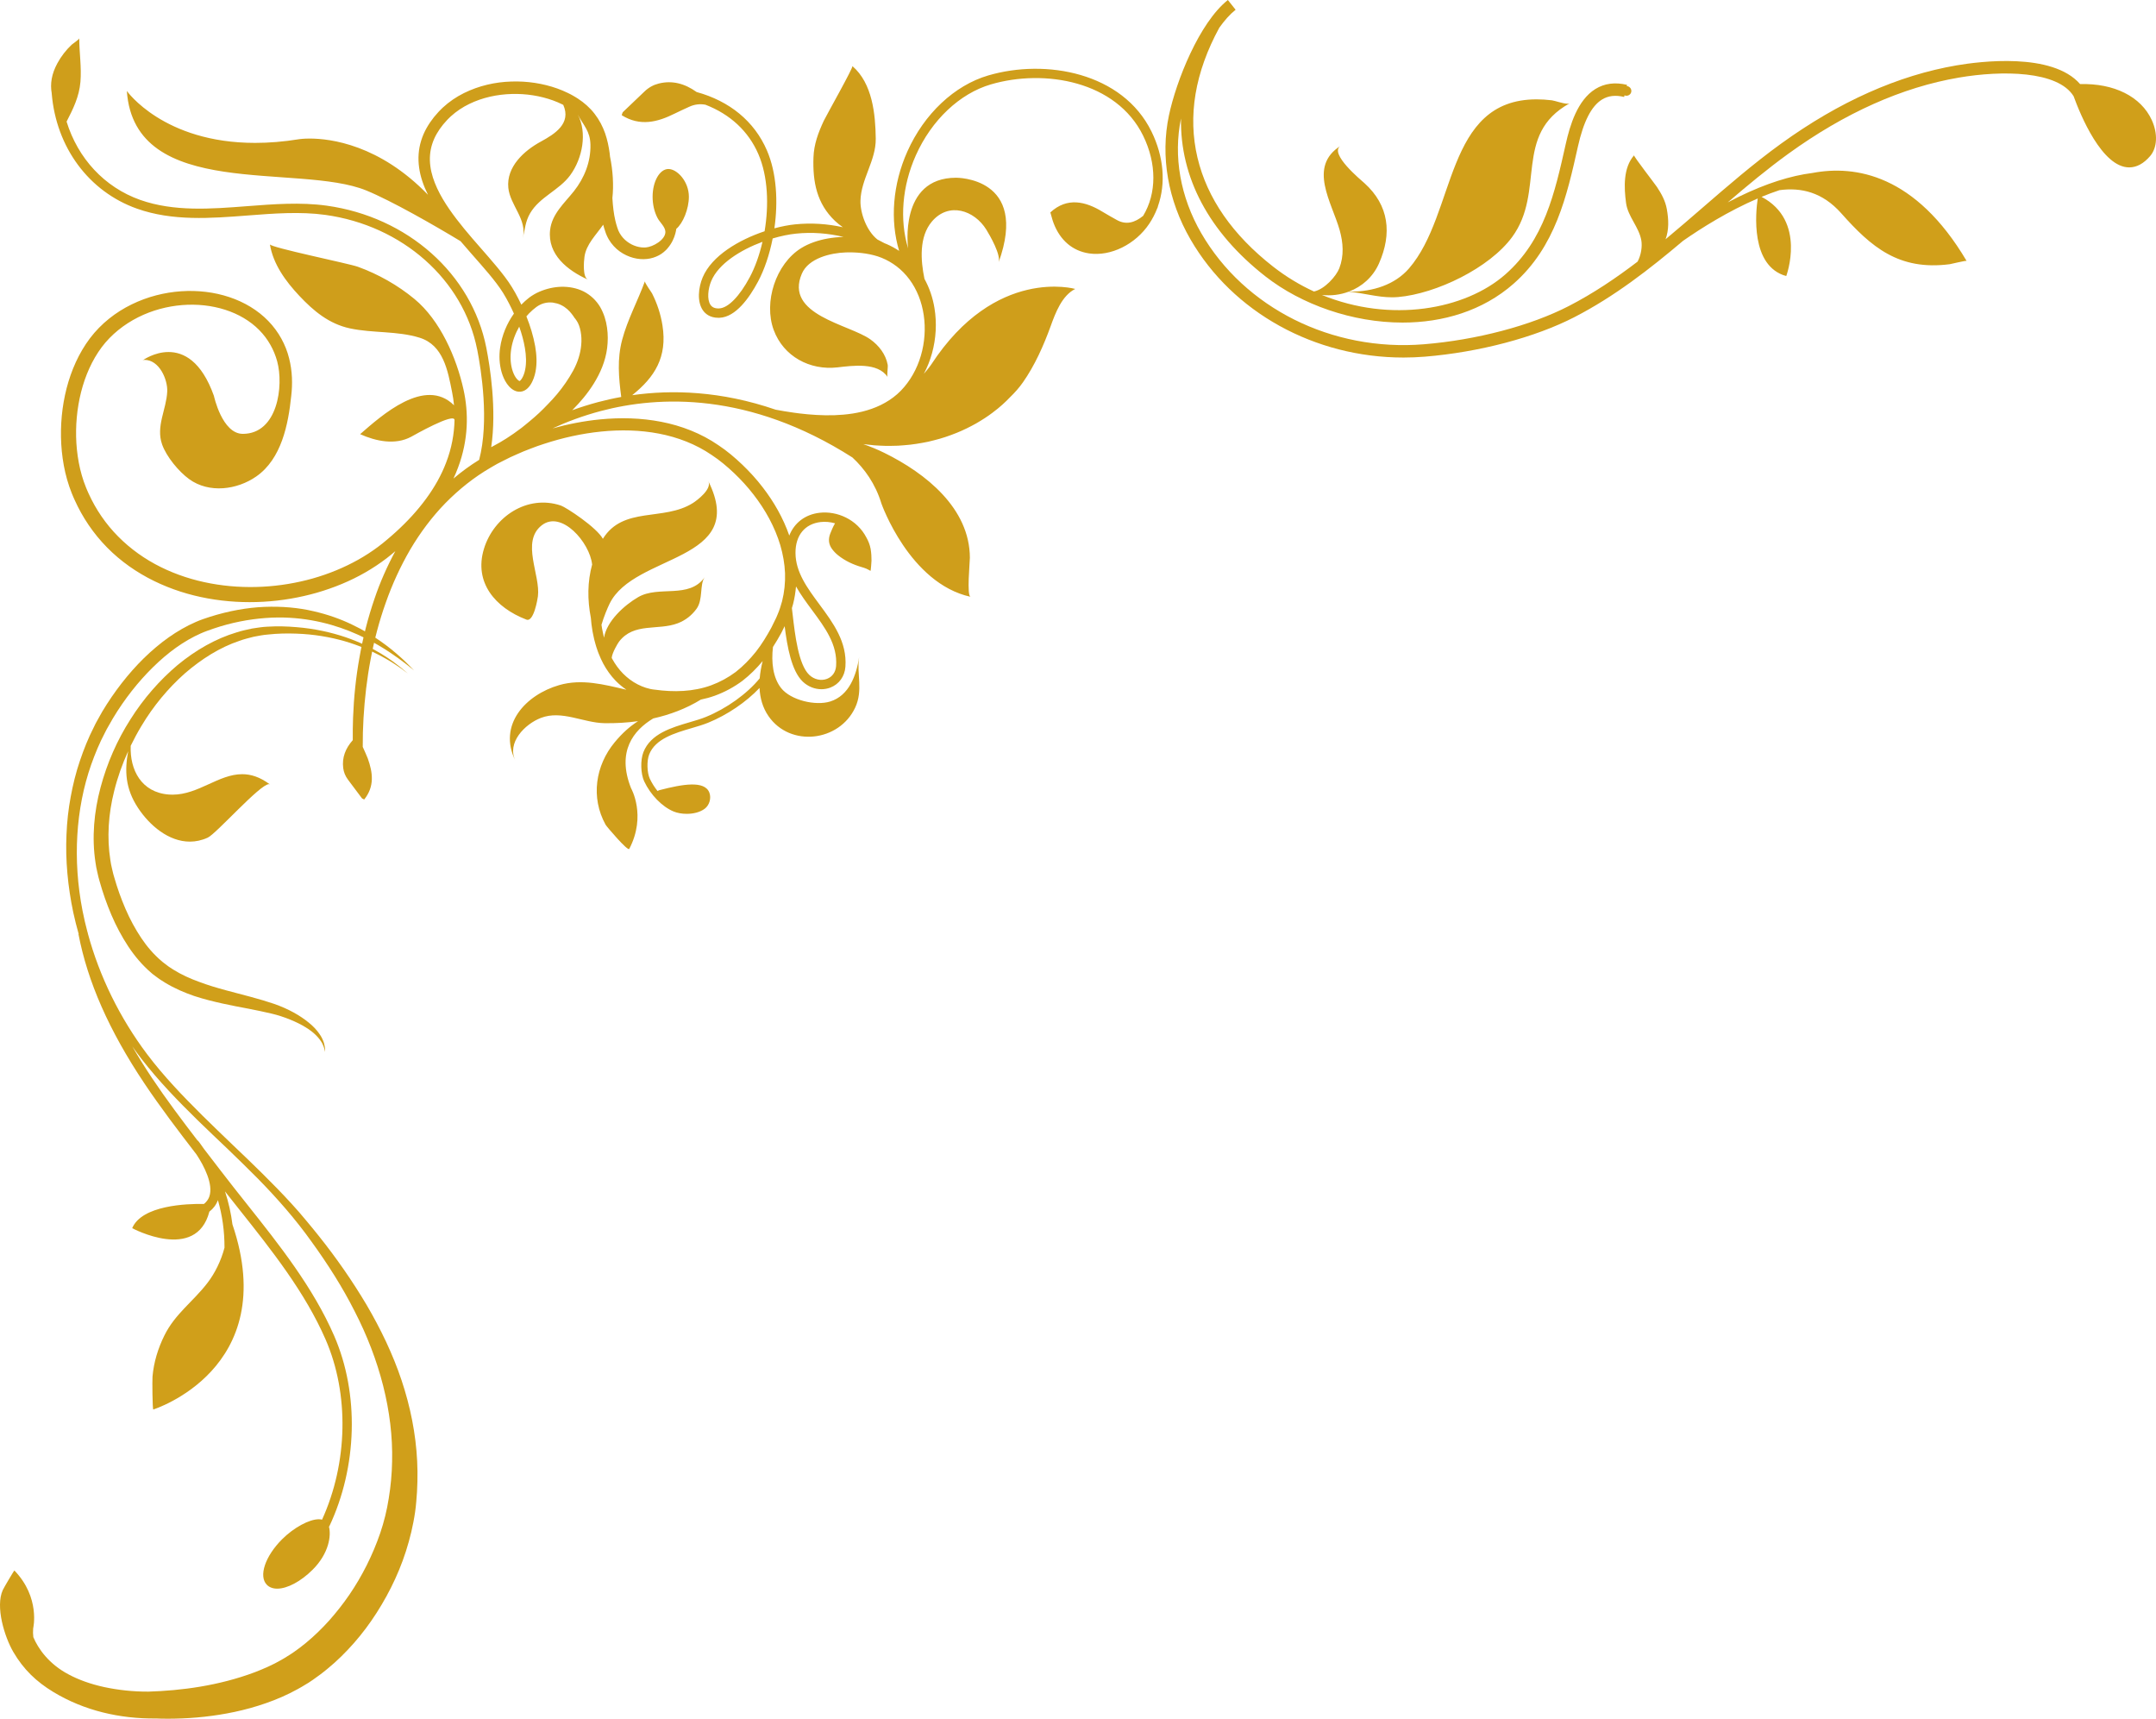 <?xml version="1.0" encoding="UTF-8" standalone="no"?>
<!-- Created with Inkscape (http://www.inkscape.org/) -->

<svg
   xmlns:dc="http://purl.org/dc/elements/1.1/"
   xmlns:cc="http://creativecommons.org/ns#"
   xmlns:rdf="http://www.w3.org/1999/02/22-rdf-syntax-ns#"
   xmlns:svg="http://www.w3.org/2000/svg"
   xmlns="http://www.w3.org/2000/svg"
   xmlns:sodipodi="http://sodipodi.sourceforge.net/DTD/sodipodi-0.dtd"
   xmlns:inkscape="http://www.inkscape.org/namespaces/inkscape"
   width="455.557"
   height="363.112"
   viewBox="0 0 455.557 363.112"
   id="svg4771"
   version="1.1"
   inkscape:version="0.91 r"
   sodipodi:docname="border_top_left4.svg">
  <defs
     id="defs4773" />
  <sodipodi:namedview
     id="base"
     pagecolor="#ffffff"
     bordercolor="#666666"
     borderopacity="1.0"
     inkscape:pageopacity="0.0"
     inkscape:pageshadow="2"
     inkscape:zoom="1.7365222"
     inkscape:cx="383.39704"
     inkscape:cy="152.95855"
     inkscape:document-units="px"
     inkscape:current-layer="layer1"
     showgrid="false"
     units="px"
     fit-margin-top="0"
     fit-margin-left="0"
     fit-margin-right="0"
     fit-margin-bottom="0"
     inkscape:window-width="1855"
     inkscape:window-height="1056"
     inkscape:window-x="65"
     inkscape:window-y="24"
     inkscape:window-maximized="1" />
  <g
     inkscape:label="Capa 1"
     inkscape:groupmode="layer"
     id="layer1"
     transform="translate(99.645,-137.09)">
    <g
       id="g4791">
      <path
         d="m 67.68,265.565 c 0.086,-0.287 0.17,-0.578 0.253,-0.869 0.31,-1.216 0.506,-2.459 0.618,-3.709 0.978,1.736 2.188,3.375 3.38,4.986 2.785,3.764 5.414,7.315 5.09,11.824 -0.094,1.288 -0.794,2.276 -1.92,2.711 -1.246,0.482 -2.723,0.15 -3.757,-0.841 -2.281,-2.179 -3.01,-8.484 -3.494,-12.658 -0.059,-0.515 -0.114,-0.998 -0.169,-1.445 z m -6.215,-77.388 c -0.642,2.8 -1.57,5.385 -2.689,7.48 -2.165,4.055 -4.584,6.519 -6.469,6.591 -0.863,0.04 -1.451,-0.207 -1.819,-0.739 -0.797,-1.153 -0.52,-3.459 0.146,-5.046 1.53,-3.647 6.144,-6.545 10.83,-8.286 z m -50.148,27.027 c -0.027,0.177 -0.082,0.343 -0.122,0.512 l -0.078,0.244 -0.065,0.199 -0.122,0.299 -0.06,0.149 -0.049,0.094 c -0.055,0.119 -0.125,0.244 -0.203,0.371 -0.149,0.237 -0.314,0.415 -0.412,0.48 l -0.084,0.034 c 0,0 -0.117,-0.036 -0.275,-0.165 -0.157,-0.125 -0.34,-0.325 -0.509,-0.566 -0.339,-0.49 -0.6,-1.126 -0.786,-1.789 -0.182,-0.667 -0.281,-1.375 -0.312,-2.086 -0.015,-0.354 -0.008,-0.713 0.012,-1.067 0.028,-0.269 0.063,-0.841 0.122,-1.101 0.257,-1.631 0.859,-3.249 1.69,-4.709 0.53,1.492 0.949,3.004 1.203,4.514 0.268,1.59 0.335,3.189 0.049,4.589 z M 1.18,210.903 c 0.859,4.365 2.571,15.162 0.419,23.34 -1.908,1.174 -3.718,2.501 -5.428,3.949 0.365,-0.784 0.697,-1.575 0.989,-2.374 1.074,-2.86 1.65,-5.776 1.798,-8.562 0.149,-2.789 -0.127,-5.44 -0.659,-7.85 -1.492,-6.763 -4.941,-14.666 -10.369,-19.15 -3.533,-2.921 -7.643,-5.242 -11.953,-6.806 -1.913,-0.694 -18.482,-4.064 -18.593,-4.742 0.695,4.226 3.347,7.822 6.198,10.859 3.036,3.235 6.302,5.952 10.725,6.902 4.796,1.03 10.001,0.502 14.723,1.972 4.998,1.556 5.942,6.926 6.847,11.47 0.185,0.904 0.324,1.841 0.414,2.806 -6.149,-6.12 -15.333,2.179 -19.841,6.098 3.325,1.496 7.425,2.362 10.792,0.546 0.453,-0.242 9.198,-5.241 9.157,-3.505 -0.071,2.905 -0.612,5.964 -1.792,9 -1.98,5.23 -5.771,10.225 -10.593,14.607 -0.61,0.544 -1.217,1.097 -1.86,1.623 -0.314,0.258 -0.643,0.549 -0.945,0.784 -0.335,0.26 -0.678,0.544 -0.999,0.77 -1.297,0.966 -2.72,1.89 -4.191,2.714 -2.953,1.653 -6.183,2.981 -9.582,3.946 -6.794,1.913 -14.292,2.397 -21.575,1.049 -3.636,-0.669 -7.212,-1.814 -10.539,-3.462 -3.329,-1.643 -6.394,-3.821 -8.997,-6.45 -2.607,-2.625 -4.725,-5.723 -6.251,-9.089 -0.201,-0.416 -0.363,-0.85 -0.548,-1.275 -0.15,-0.361 -0.349,-0.895 -0.49,-1.302 -0.283,-0.819 -0.536,-1.72 -0.75,-2.604 -0.416,-1.782 -0.674,-3.606 -0.791,-5.435 -0.221,-3.659 0.118,-7.338 0.992,-10.814 0.883,-3.47 2.321,-6.749 4.36,-9.479 2.03,-2.706 4.742,-4.827 7.686,-6.314 2.953,-1.485 6.157,-2.331 9.31,-2.584 3.156,-0.251 6.274,0.089 9.084,0.989 2.81,0.895 5.308,2.369 7.194,4.28 1.895,1.905 3.147,4.225 3.798,6.599 1.421,5.189 0.113,15.339 -7.259,15.339 -4.385,0 -6.106,-8.026 -6.106,-8.026 -2.646,-7.421 -6.455,-9.262 -9.587,-9.262 -2.993,0 -5.365,1.681 -5.516,1.79 0.125,-0.09 0.276,-0.131 0.445,-0.131 3.132,0 4.905,4.164 4.795,6.678 -0.171,3.797 -2.436,7.346 -1.083,11.188 0.911,2.587 3.522,5.74 5.728,7.336 4.19,3.031 10.093,2.274 14.181,-0.58 5.322,-3.715 6.752,-10.979 7.377,-17.035 0.286,-2.464 0.254,-5.19 -0.464,-7.966 -0.69,-2.772 -2.168,-5.554 -4.372,-7.825 -2.197,-2.28 -5.082,-4.008 -8.257,-5.06 -3.178,-1.058 -6.652,-1.47 -10.172,-1.232 -3.516,0.24 -7.098,1.137 -10.446,2.772 -3.348,1.626 -6.455,4.032 -8.827,7.169 -2.351,3.125 -3.95,6.772 -4.934,10.574 -0.973,3.81 -1.352,7.793 -1.125,11.789 0.116,1.998 0.392,3.999 0.846,5.979 0.237,0.994 0.499,1.956 0.847,2.967 0.178,0.506 0.311,0.881 0.525,1.419 0.2,0.465 0.378,0.94 0.6,1.399 1.661,3.708 3.991,7.151 6.866,10.065 2.869,2.92 6.267,5.282 9.897,7.062 3.633,1.782 7.499,2.999 11.401,3.701 7.82,1.413 15.774,0.861 23.016,-1.205 3.62,-1.049 7.08,-2.465 10.241,-4.285 1.585,-0.912 3.075,-1.899 4.518,-3.001 0.375,-0.28 0.688,-0.545 1.023,-0.814 0.293,-0.233 0.548,-0.456 0.806,-0.68 -1.741,3.226 -3.231,6.582 -4.396,10.045 -1.395,4.05 -2.443,8.203 -3.177,12.404 -0.759,4.199 -1.192,8.446 -1.353,12.699 -0.064,1.591 -0.076,3.185 -0.062,4.777 -1.556,1.751 -2.303,3.699 -2.021,5.89 0.11,0.859 0.421,1.691 1.027,2.485 0.981,1.294 1.935,2.599 2.917,3.893 0.077,0.1 0.281,0.158 0.492,0.269 2.222,-2.765 1.826,-5.689 0.748,-8.685 -0.203,-0.56 -0.686,-1.581 -1.058,-2.433 -0.01,-2.033 0.04,-4.064 0.163,-6.091 0.246,-4.155 0.723,-8.294 1.496,-12.374 0.758,-4.084 1.82,-8.104 3.208,-12.001 1.372,-3.902 3.099,-7.668 5.17,-11.226 2.092,-3.539 4.56,-6.856 7.416,-9.791 2.867,-2.917 6.082,-5.496 9.625,-7.54 l 1.327,-0.766 1.377,-0.7 c 0.469,-0.234 0.939,-0.487 1.405,-0.704 l 1.395,-0.623 c 0.918,-0.434 1.881,-0.804 2.842,-1.174 0.954,-0.395 1.935,-0.709 2.913,-1.034 3.915,-1.282 7.959,-2.18 12.043,-2.592 4.081,-0.409 8.211,-0.329 12.2,0.436 3.984,0.761 7.822,2.239 11.141,4.509 1.704,1.113 3.259,2.434 4.746,3.836 1.478,1.41 2.865,2.916 4.107,4.535 2.499,3.219 4.499,6.838 5.656,10.699 0.562,1.933 0.916,3.917 0.999,5.911 0.064,1.992 -0.14,3.986 -0.623,5.912 -0.266,0.958 -0.56,1.907 -0.956,2.821 l -0.292,0.688 -0.336,0.68 -0.696,1.416 c -0.961,1.754 -2.022,3.511 -3.272,5.098 -1.262,1.576 -2.669,3.018 -4.24,4.246 -1.597,1.19 -3.35,2.145 -5.214,2.829 -3.745,1.364 -7.876,1.474 -11.899,0.911 l -0.044,-0.006 -0.061,-0.006 c -0.215,-0.016 -0.564,-0.074 -0.854,-0.136 -0.304,-0.07 -0.606,-0.147 -0.907,-0.245 -0.599,-0.196 -1.195,-0.431 -1.758,-0.729 -1.134,-0.583 -2.165,-1.36 -3.07,-2.268 l -0.65,-0.711 -0.6,-0.761 -0.55,-0.804 -0.496,-0.841 -0.106,-0.209 c 0.092,-1.081 1.28,-3.072 1.559,-3.436 3.13,-4.082 8.239,-2.289 12.393,-3.87 1.637,-0.623 2.934,-1.651 3.959,-3.04 1.445,-1.96 0.623,-5.135 1.734,-6.678 -3.351,4.659 -9.675,1.657 -14.053,4.195 -2.911,1.689 -6.656,5.065 -7.211,8.555 l -0.039,-0.134 -0.216,-0.981 c -0.131,-0.525 -0.201,-1.067 -0.285,-1.604 0.524,-1.782 1.255,-3.513 1.714,-4.454 5.202,-10.664 29.431,-8.735 20.863,-25.872 0.815,1.626 -2.316,4.016 -3.3,4.63 -6.179,3.869 -14.691,0.611 -18.984,7.536 -1.326,-2.434 -7.782,-6.661 -8.873,-7.027 -7.111,-2.39 -14.217,2.379 -16.266,9.174 -2.139,7.088 2.402,12.401 8.985,14.924 1.552,0.593 2.356,-4.36 2.428,-4.916 0.576,-4.481 -3.633,-11.534 0.806,-15.006 4.173,-3.266 10.149,3.624 10.645,8.261 l 0.021,-0.04 c -1.024,3.726 -1.025,7.52 -0.287,11.326 0.037,0.451 0.085,0.901 0.131,1.351 0.119,0.713 0.185,1.43 0.351,2.136 l 0.226,1.065 0.286,1.054 c 0.086,0.352 0.215,0.696 0.331,1.044 0.117,0.345 0.23,0.694 0.379,1.031 0.264,0.685 0.59,1.35 0.924,2.007 l 0.56,0.964 0.624,0.929 c 0.223,0.299 0.456,0.591 0.686,0.887 0.247,0.28 0.495,0.564 0.752,0.836 0.685,0.701 1.449,1.333 2.264,1.889 -4.726,-1.105 -9.421,-2.36 -14.203,-0.981 -7.035,2.029 -13.065,8.371 -9.223,16.051 -1.947,-3.89 1.999,-7.822 5.338,-9.114 4.415,-1.709 8.947,1.03 13.455,1.106 2.354,0.039 4.736,-0.098 7.093,-0.425 -1.711,1.083 -3.331,2.511 -4.951,4.475 -4.03,4.874 -5.111,11.605 -1.907,17.409 0.199,0.369 4.706,5.659 4.995,5.105 3.697,-7.06 0.379,-12.836 0.379,-12.836 -3.08,-7.775 0.54,-12.239 4.695,-14.731 3.547,-0.791 6.969,-2.083 10.057,-3.98 0.994,-0.203 1.976,-0.469 2.945,-0.819 2.092,-0.757 4.066,-1.827 5.849,-3.152 1.584,-1.228 2.995,-2.645 4.266,-4.166 -0.309,1.218 -0.526,2.444 -0.625,3.651 -2.66,3.261 -6.99,6.367 -11.385,8.156 -0.985,0.403 -2.15,0.744 -3.38,1.105 -3.882,1.141 -8.287,2.434 -9.812,6.34 -0.66,1.686 -0.575,4.574 0.177,6.176 1.343,2.842 3.774,5.334 6.197,6.346 0.767,0.321 1.762,0.502 2.786,0.502 1.366,0 2.788,-0.324 3.795,-1.077 0.996,-0.743 1.429,-2.237 0.984,-3.405 -0.993,-2.61 -5.65,-1.795 -10.535,-0.526 l -0.119,0.044 -0.296,0.14 c -0.63,-0.787 -1.189,-1.665 -1.624,-2.583 -0.603,-1.285 -0.675,-3.781 -0.142,-5.139 1.29,-3.305 5.366,-4.503 8.96,-5.559 1.264,-0.37 2.455,-0.721 3.502,-1.147 4.049,-1.646 8.049,-4.374 10.856,-7.344 0.1,2.132 0.661,4.168 1.899,5.957 4.581,6.626 14.947,5.412 18.315,-1.814 1.722,-3.705 0.273,-7.041 0.833,-10.656 -0.586,3.809 -2.09,8.117 -6.116,9.374 -3.095,0.964 -8.322,-0.258 -10.364,-2.829 -1.73,-2.185 -2.109,-5.46 -1.729,-8.69 0.632,-0.975 1.22,-1.98 1.784,-3.011 l 0.686,-1.383 c 0.55,4.369 1.442,9.429 3.83,11.716 1.096,1.044 2.521,1.603 3.941,1.603 0.644,0 1.282,-0.115 1.891,-0.35 1.84,-0.709 3.029,-2.356 3.176,-4.407 0.378,-5.235 -2.598,-9.251 -5.471,-13.137 -2.598,-3.511 -5.054,-6.829 -5.077,-10.894 -0.021,-3.711 1.971,-6.154 5.33,-6.535 0.978,-0.107 2.016,-0.015 3.027,0.27 l -0.034,0.059 c -0.386,0.664 -0.691,1.38 -0.973,2.098 -0.45,1.153 -0.38,2.257 0.386,3.288 0.364,0.491 0.772,0.917 1.252,1.302 1.504,1.206 3.21,1.986 5.044,2.519 0.318,0.092 0.636,0.195 0.94,0.323 0.26,0.11 0.507,0.261 0.873,0.455 0.076,0.041 0.214,-2.007 0.215,-2.156 0.006,-0.794 -0.036,-1.59 -0.17,-2.374 l 0.015,-0.001 -0.034,-0.114 -0.002,-0.025 c -0.149,-0.81 -0.454,-1.604 -0.869,-2.336 -2.026,-3.931 -6.291,-5.675 -9.891,-5.265 -3.074,0.349 -5.361,2.139 -6.42,4.817 -1.284,-3.692 -3.236,-7.107 -5.596,-10.169 -1.316,-1.724 -2.783,-3.325 -4.345,-4.824 -1.566,-1.489 -3.232,-2.909 -5.048,-4.105 -3.626,-2.496 -7.805,-4.107 -12.072,-4.935 -4.279,-0.834 -8.651,-0.924 -12.939,-0.507 -3.399,0.335 -6.751,0.989 -10.027,1.903 2.941,-1.353 6.372,-2.661 10.227,-3.681 12.229,-3.232 31.308,-4.099 53.144,9.822 2.529,2.353 4.839,5.51 6.122,9.724 0,0 5.915,16.863 18.834,19.709 -0.835,-0.251 -0.141,-7.286 -0.141,-8.24 -0.028,-10.475 -9.319,-17.85 -18.056,-22.159 -1.482,-0.731 -2.97,-1.334 -4.466,-1.856 0.761,0.098 1.54,0.172 2.326,0.251 0.823,0.059 1.656,0.092 2.496,0.12 0.841,-0.01 1.694,-0.004 2.545,-0.041 0.853,-0.074 1.708,-0.107 2.562,-0.214 0.849,-0.116 1.702,-0.216 2.542,-0.386 0.42,-0.079 0.841,-0.152 1.258,-0.241 0.412,-0.101 0.825,-0.204 1.236,-0.306 1.641,-0.4 3.22,-0.944 4.708,-1.541 1.494,-0.596 2.881,-1.296 4.162,-2.007 1.269,-0.739 2.434,-1.482 3.447,-2.254 1.565,-1.159 2.804,-2.311 3.73,-3.292 1.02,-0.981 1.941,-2.034 2.706,-3.12 2.509,-3.567 4.399,-7.817 5.879,-11.908 1.005,-2.777 2.368,-6.438 5.185,-7.848 0,0 -16.863,-4.817 -30.439,15.988 0,0 -0.526,0.784 -1.545,1.936 0.734,-1.377 1.312,-2.844 1.728,-4.351 0.853,-3.094 1.035,-6.376 0.515,-9.526 -0.351,-2.17 -1.07,-4.277 -2.116,-6.18 -0.805,-3.889 -1.171,-8.875 1.574,-12.107 3.564,-4.2 8.969,-2.395 11.508,1.726 0.754,1.222 3.144,5.367 2.581,6.924 6.544,-18.115 -8.999,-17.902 -8.999,-17.902 -12.153,0.015 -10.123,14.871 -10.123,14.871 l 0.003,0.041 c -1.826,-6.018 -1.272,-13.139 1.644,-19.661 3.328,-7.439 9.249,-13.035 15.841,-14.97 11.39,-3.341 26.535,-0.681 32.175,10.832 2.893,5.906 2.876,12.179 0.005,16.939 -1.762,1.439 -3.619,1.984 -5.612,0.845 -0.983,-0.561 -1.969,-1.091 -2.946,-1.691 -3.603,-2.212 -7.51,-3.156 -11.049,0.122 0.068,0.195 0.231,0.809 0.386,1.355 0.024,0.134 0.07,0.256 0.113,0.381 0.083,0.281 0.156,0.497 0.195,0.554 1.375,3.6 4.001,5.851 7.487,6.369 4.566,0.677 9.789,-1.897 12.713,-6.265 0.68,-1.018 1.236,-2.1 1.676,-3.231 0.074,-0.122 0.139,-0.276 0.168,-0.489 1.684,-4.795 1.244,-10.428 -1.365,-15.756 -6.114,-12.482 -22.34,-15.424 -34.5,-11.856 -7.14,2.095 -13.524,8.098 -17.084,16.056 -3.105,6.941 -3.688,14.546 -1.738,21.012 -0.825,-0.557 -1.69,-1.026 -2.576,-1.411 l 0.14,0.029 -0.196,-0.051 c -0.17,-0.074 -0.336,-0.149 -0.509,-0.215 -0.479,-0.271 -0.97,-0.525 -1.464,-0.771 -2.322,-1.854 -3.629,-5.635 -3.57,-8.162 0.106,-4.596 3.289,-8.496 3.23,-13.131 -0.064,-5.205 -0.708,-11.703 -4.935,-15.336 0.258,0.221 -5.562,10.529 -6.046,11.561 -1.177,2.533 -2.086,4.954 -2.18,7.755 -0.175,5.135 0.691,9.727 4.549,13.395 0.517,0.492 1.08,0.926 1.66,1.334 -3.275,-0.729 -6.69,-0.954 -10.096,-0.606 -1.305,0.134 -2.799,0.415 -4.367,0.836 0.801,-5.624 0.482,-11.67 -1.571,-16.441 -2.658,-6.169 -7.895,-10.44 -14.856,-12.349 -2.526,-1.808 -5.185,-2.505 -8.002,-1.798 -1.081,0.271 -2.1,0.797 -3.027,1.69 -1.506,1.459 -3.033,2.876 -4.54,4.331 -0.117,0.113 -0.16,0.383 -0.27,0.667 3.877,2.428 7.561,1.479 11.236,-0.356 0.995,-0.5 2.006,-0.944 3.009,-1.41 1.171,-0.546 2.32,-0.649 3.449,-0.448 5.192,2.002 9.095,5.579 11.191,10.451 2.029,4.709 2.236,10.762 1.31,16.285 -5.412,1.81 -11.158,5.156 -13.091,9.762 -0.891,2.125 -1.221,5.094 0.052,6.933 0.507,0.734 1.489,1.589 3.286,1.589 l 0.229,-0.004 c 3.421,-0.133 6.309,-4.224 8.13,-7.633 1.341,-2.515 2.426,-5.694 3.101,-9.126 1.752,-0.521 3.451,-0.869 4.933,-1.02 3.396,-0.347 6.8,-0.084 10.045,0.701 -2.295,0.06 -4.423,0.441 -6.272,1.093 -0.976,0.347 -1.88,0.769 -2.678,1.264 -5.383,3.336 -7.984,11.426 -5.806,17.31 2.067,5.584 7.63,8.556 13.457,7.891 3.155,-0.36 8.541,-1.135 10.611,2.041 -0.195,-0.299 0.104,-2.121 0.016,-2.594 -0.42,-2.229 -1.859,-4.074 -3.665,-5.365 -4.455,-3.185 -18.241,-5.149 -14.469,-13.896 1.406,-3.261 6.066,-4.366 9.271,-4.475 2.114,-0.072 4.522,0.13 6.737,0.831 2.234,0.73 4.412,2.112 6.099,4.094 1.696,1.974 2.902,4.526 3.459,7.289 0.566,2.761 0.519,5.72 -0.144,8.54 -0.66,2.82 -1.948,5.508 -3.8,7.678 -1.824,2.183 -4.295,3.709 -6.9,4.615 -2.61,0.926 -5.336,1.258 -7.916,1.349 -2.586,0.069 -5.05,-0.106 -7.308,-0.38 -0.429,-0.05 -0.841,-0.107 -1.256,-0.165 l -0.27,-0.072 0.226,0.066 c -1.329,-0.185 -2.578,-0.4 -3.744,-0.621 -11.585,-3.981 -21.936,-4.251 -30.308,-3.062 4.741,-3.799 7.461,-8.027 6.396,-14.75 -0.372,-2.353 -1.119,-4.624 -2.196,-6.747 -0.142,-0.282 -1.615,-2.279 -1.508,-2.58 -1.509,4.146 -3.669,8.076 -4.806,12.354 -1.094,4.098 -0.733,8.001 -0.203,12.096 -1.724,0.311 -3.356,0.681 -4.885,1.087 -1.939,0.515 -3.764,1.099 -5.479,1.721 l 0.144,-0.14 c 1.558,-1.573 3.109,-3.377 4.44,-5.522 1.319,-2.135 2.445,-4.645 2.804,-7.476 0.172,-1.399 0.19,-2.848 -0.022,-4.315 -0.201,-1.464 -0.651,-2.954 -1.438,-4.335 -0.21,-0.336 -0.415,-0.676 -0.696,-1.01 -0.135,-0.18 -0.258,-0.309 -0.379,-0.439 l -0.186,-0.2 c -0.113,-0.124 -0.158,-0.154 -0.24,-0.236 -0.591,-0.562 -1.265,-1.039 -1.99,-1.414 -1.466,-0.734 -3.104,-1.025 -4.713,-0.998 -1.609,0.045 -3.205,0.414 -4.694,1.064 -0.741,0.316 -1.469,0.752 -2.125,1.235 -0.581,0.453 -1.133,0.95 -1.653,1.484 -0.204,-0.432 -0.415,-0.863 -0.631,-1.289 -0.805,-1.587 -1.761,-3.166 -2.857,-4.595 -1.081,-1.435 -2.237,-2.794 -3.397,-4.135 -2.326,-2.679 -4.687,-5.294 -6.798,-8.053 -2.099,-2.751 -4.004,-5.67 -5.005,-8.818 -0.494,-1.569 -0.732,-3.186 -0.599,-4.759 0.127,-1.573 0.63,-3.087 1.414,-4.455 0.39,-0.685 0.847,-1.336 1.347,-1.952 0.252,-0.295 0.496,-0.588 0.797,-0.902 l 0.215,-0.232 0.196,-0.191 0.425,-0.409 c 1.166,-1.058 2.485,-1.934 3.892,-2.618 2.816,-1.369 5.93,-2.024 8.972,-2.105 3.045,-0.09 6.042,0.39 8.742,1.367 0.665,0.246 1.339,0.525 1.944,0.83 l 0.207,0.104 c 1.739,3.921 -1.754,6.136 -4.754,7.766 -3.532,1.919 -7.299,5.322 -6.856,9.756 0.367,3.689 4.042,6.691 3.056,10.633 0.466,-1.855 0.527,-3.498 1.547,-5.251 2.019,-3.467 6.14,-4.85 8.479,-8.05 2.627,-3.591 3.611,-8.998 1.601,-12.797 1.225,2.317 2.6,3.47 2.67,6.334 0.089,3.614 -1.276,7.05 -3.496,9.849 -1.998,2.52 -4.647,4.801 -5.029,8.195 -0.584,5.2 3.706,8.551 7.986,10.481 -1.144,-0.516 -0.858,-3.84 -0.724,-4.815 0.361,-2.65 2.459,-4.621 3.956,-6.79 0.139,0.516 0.291,1.049 0.444,1.466 l 0.141,0.407 0.18,0.431 c 0.13,0.279 0.265,0.554 0.42,0.814 0.618,1.04 1.423,1.9 2.317,2.538 1.792,1.276 3.866,1.786 5.725,1.589 0.931,-0.091 1.801,-0.378 2.546,-0.772 0.37,-0.207 0.716,-0.426 1.014,-0.682 0.15,-0.121 0.299,-0.25 0.445,-0.401 l 0.212,-0.214 0.147,-0.174 c 0.938,-1.075 1.403,-2.21 1.649,-3.12 0.102,-0.37 0.164,-0.7 0.206,-1.006 1.425,-1.184 2.658,-4.229 2.658,-6.779 0,-3.237 -2.48,-5.861 -4.324,-5.861 -1.844,0 -3.339,2.624 -3.339,5.861 0,1.551 0.331,3.154 1.058,4.522 0.46,0.869 1.624,1.846 1.643,2.888 0.028,1.69 -2.63,3.188 -4.135,3.301 -1.236,0.1 -2.719,-0.295 -3.962,-1.244 -0.619,-0.468 -1.169,-1.074 -1.57,-1.785 -0.206,-0.371 -0.355,-0.699 -0.495,-1.173 -0.176,-0.52 -0.282,-0.945 -0.403,-1.425 -0.354,-1.472 -0.529,-3.086 -0.634,-4.808 0.301,-2.692 0.105,-5.827 -0.502,-8.76 -0.026,-0.234 -0.043,-0.459 -0.071,-0.695 -0.189,-1.375 -0.47,-2.803 -0.965,-4.228 -0.501,-1.421 -1.226,-2.835 -2.209,-4.099 -0.973,-1.274 -2.209,-2.36 -3.56,-3.237 -0.349,-0.211 -0.666,-0.429 -1.05,-0.634 -0.32,-0.177 -0.645,-0.357 -1.038,-0.542 -0.746,-0.369 -1.475,-0.664 -2.243,-0.945 -3.05,-1.083 -6.36,-1.59 -9.731,-1.475 -3.367,0.102 -6.82,0.863 -10.016,2.45 -1.596,0.794 -3.11,1.816 -4.459,3.064 l -0.491,0.484 -0.266,0.268 -0.214,0.233 c -0.276,0.292 -0.586,0.659 -0.89,1.028 -0.574,0.723 -1.101,1.489 -1.563,2.314 -0.923,1.641 -1.538,3.536 -1.671,5.475 -0.144,1.94 0.172,3.876 0.754,5.661 0.333,1.026 0.755,2.005 1.224,2.953 -10.253,-10.6 -20.611,-11.883 -24.996,-11.883 -1.384,0 -2.173,0.126 -2.173,0.126 -3.383,0.551 -6.498,0.79 -9.361,0.79 -19.371,0 -27.104,-10.974 -27.104,-10.974 1.637,23.321 36.24,15.16 50.59,21.025 5.313,2.171 14.469,7.409 19.923,10.716 1.408,1.655 2.847,3.269 4.255,4.88 1.154,1.321 2.287,2.646 3.315,4.004 0.513,0.677 1,1.365 1.431,2.059 0.446,0.721 0.844,1.444 1.241,2.205 0.365,0.705 0.711,1.421 1.036,2.147 -1.489,2.095 -2.532,4.554 -2.916,7.211 -0.247,1.681 -0.172,3.475 0.316,5.18 0.252,0.853 0.606,1.69 1.141,2.455 0.272,0.38 0.589,0.744 0.987,1.049 0.396,0.302 0.887,0.561 1.464,0.613 0.576,0.051 1.167,-0.152 1.595,-0.474 0.438,-0.32 0.746,-0.724 1.001,-1.131 0.256,-0.404 0.446,-0.881 0.595,-1.255 0.165,-0.471 0.287,-0.892 0.375,-1.353 0.35,-1.81 0.231,-3.64 -0.068,-5.4 -0.391,-2.17 -1.038,-4.27 -1.853,-6.308 0.182,-0.216 0.37,-0.429 0.563,-0.63 0.482,-0.496 0.996,-0.939 1.528,-1.341 l 0.4,-0.268 c 0.099,-0.068 0.236,-0.134 0.376,-0.204 0.271,-0.138 0.555,-0.258 0.859,-0.33 0.589,-0.175 1.226,-0.198 1.833,-0.142 0.614,0.105 1.199,0.234 1.72,0.5 1.056,0.491 1.789,1.249 2.235,1.823 0.121,0.138 0.21,0.294 0.314,0.409 0.083,0.141 0.177,0.255 0.26,0.372 l 0.033,0.043 0.015,0.021 c 0.03,0.034 -0.226,-0.245 -0.098,-0.1 l 0.171,0.214 0.174,0.204 0.035,0.054 0.059,0.099 0.142,0.194 c 0.764,1.106 1.15,3.186 0.969,5.064 -0.14,1.8 -0.74,3.703 -1.698,5.47 -0.964,1.756 -2.129,3.441 -3.381,4.939 -0.626,0.749 -1.275,1.455 -1.926,2.12 -0.631,0.664 -1.302,1.341 -1.895,1.893 -0.347,0.312 -0.689,0.621 -1.022,0.922 -0.311,0.264 -0.615,0.524 -0.911,0.776 -0.583,0.507 -1.21,0.98 -1.772,1.446 -2.327,1.774 -4.335,2.987 -5.756,3.728 -0.24,0.142 -0.458,0.259 -0.665,0.362 1.195,-7.974 -0.256,-17.073 -1.037,-21.031 -3.069,-15.574 -16.634,-27.629 -33.75,-30 -5.507,-0.761 -11.257,-0.315 -16.82,0.114 -7.595,0.589 -15.448,1.196 -22.577,-1.333 -7.547,-2.678 -13.145,-8.77 -15.535,-16.535 1.397,-2.715 2.67,-5.298 2.927,-8.402 0.253,-3.058 -0.239,-6.128 -0.256,-9.188 0,0.223 -1.428,1.183 -1.588,1.334 -1.199,1.134 -2.215,2.442 -3.008,3.891 -1.265,2.316 -1.571,4.397 -1.213,6.41 l -0.006,0 c 0.938,11.408 7.843,20.738 18.023,24.348 7.522,2.667 15.59,2.042 23.39,1.441 5.455,-0.422 11.101,-0.859 16.393,-0.126 16.284,2.255 29.181,13.679 32.087,28.426"
         style="fill:#cf9e1b;fill-opacity:1;fill-rule:nonzero;stroke:none"
         id="path1130"
         inkscape:connector-curvature="0" />
      <path
         d="m -30.976,359.311 c 0,0 -0.035,-0.16 -0.102,-0.464 -0.043,-0.306 -0.205,-0.74 -0.45,-1.269 -0.545,-1.04 -1.692,-2.354 -3.568,-3.471 -0.926,-0.573 -2.012,-1.11 -3.231,-1.603 -0.608,-0.249 -1.248,-0.492 -1.925,-0.706 -0.336,-0.115 -0.676,-0.21 -1.018,-0.31 -0.342,-0.092 -0.757,-0.209 -1.093,-0.279 -1.502,-0.344 -3.111,-0.694 -4.828,-1.022 -1.717,-0.331 -3.546,-0.654 -5.452,-1.087 -1.908,-0.425 -3.909,-0.912 -5.96,-1.585 -2.047,-0.704 -4.13,-1.584 -6.169,-2.822 l -0.778,-0.495 c -0.264,-0.166 -0.523,-0.333 -0.736,-0.5 l -0.677,-0.501 -0.34,-0.253 -0.094,-0.072 -0.043,-0.037 -0.085,-0.075 -0.173,-0.151 c -0.467,-0.401 -0.928,-0.81 -1.353,-1.255 -0.449,-0.426 -0.849,-0.894 -1.26,-1.357 -1.627,-1.867 -2.969,-3.979 -4.157,-6.189 -1.186,-2.211 -2.16,-4.555 -3.011,-6.961 -0.212,-0.605 -0.407,-1.21 -0.606,-1.824 -0.187,-0.62 -0.384,-1.251 -0.545,-1.846 l -0.124,-0.454 -0.068,-0.247 -0.058,-0.244 -0.222,-0.971 c -0.165,-0.647 -0.272,-1.304 -0.368,-1.962 -0.809,-5.279 -0.302,-10.716 1.067,-15.838 1.368,-5.13 3.516,-10.026 6.321,-14.401 2.771,-4.399 6.182,-8.286 9.968,-11.481 3.821,-3.154 8.077,-5.581 12.456,-6.886 1.081,-0.364 2.189,-0.576 3.273,-0.816 1.115,-0.17 2.221,-0.354 3.242,-0.391 2.144,-0.133 4.169,-0.069 6.128,0.098 3.905,0.312 7.426,1.126 10.427,2.139 2.998,1.035 5.481,2.261 7.422,3.435 0.974,0.575 1.799,1.164 2.519,1.663 0.706,0.525 1.297,0.983 1.768,1.356 0.917,0.786 1.405,1.204 1.405,1.204 0,0 -0.515,-0.386 -1.48,-1.111 -0.495,-0.343 -1.111,-0.757 -1.84,-1.231 -0.75,-0.449 -1.599,-0.976 -2.598,-1.484 -1.984,-1.038 -4.473,-2.144 -7.457,-3.009 -2.982,-0.848 -6.446,-1.475 -10.249,-1.594 -1.891,-0.071 -3.901,-0.033 -5.901,0.188 -1.059,0.076 -2.034,0.287 -3.038,0.471 -1.004,0.264 -2.039,0.496 -3.042,0.874 -4.07,1.355 -7.974,3.811 -11.515,6.872 -3.511,3.114 -6.658,6.888 -9.184,11.13 -0.811,1.344 -1.558,2.737 -2.251,4.161 -0.205,5.08 2.241,9.871 8.078,10.3 0.253,0.018 0.503,0.026 0.754,0.026 5.473,0 9.736,-4.327 14.721,-4.327 1.824,0 3.748,0.58 5.86,2.165 l -0.203,-0.06 c -1.901,0 -11.13,10.477 -12.938,11.303 -1.275,0.581 -2.543,0.841 -3.775,0.841 -4.471,0 -8.505,-3.399 -10.965,-7.145 -2.686,-4.084 -2.832,-7.83 -2.075,-11.954 -1.231,2.701 -2.236,5.518 -2.949,8.402 -1.226,4.825 -1.561,9.864 -0.807,14.605 0.089,0.594 0.187,1.184 0.339,1.759 l 0.205,0.869 0.05,0.216 0.058,0.209 0.131,0.453 c 0.166,0.615 0.346,1.179 0.525,1.751 0.186,0.574 0.376,1.153 0.579,1.719 0.817,2.269 1.742,4.464 2.846,6.497 1.105,2.03 2.339,3.941 3.772,5.57 0.363,0.403 0.715,0.812 1.103,1.174 0.37,0.386 0.765,0.729 1.16,1.066 l 0.249,0.219 0.335,0.256 0.672,0.512 c 0.227,0.182 0.436,0.318 0.642,0.449 l 0.621,0.406 c 1.728,1.084 3.615,1.926 5.493,2.603 1.871,0.706 3.758,1.262 5.597,1.76 3.681,0.98 7.162,1.837 10.191,2.87 3.083,1.071 5.553,2.491 7.363,3.981 0.912,0.729 1.632,1.509 2.157,2.256 0.551,0.728 0.856,1.461 1.051,2.049 0.152,0.608 0.236,1.071 0.214,1.393 0,0.312 0.002,0.475 0.002,0.475"
         style="fill:#d09f1a;fill-opacity:1;fill-rule:nonzero;stroke:none"
         id="path1134"
         inkscape:connector-curvature="0" />
      <path
         d="m -99.061,473.027 c 0.225,-0.502 2.395,-4.174 2.459,-4.141 5.528,5.741 3.966,12.214 3.966,12.214 -0.06,0.647 -0.043,1.266 0.032,1.864 1.017,2.428 3.274,5.69 7.507,7.905 2.104,1.121 4.624,2.027 7.478,2.647 2.842,0.608 6.065,0.983 9.379,0.958 6.808,-0.215 14.727,-1.204 22.421,-4.091 1.91,-0.738 3.823,-1.566 5.619,-2.611 0.468,-0.237 0.886,-0.537 1.335,-0.806 0.206,-0.13 0.48,-0.289 0.629,-0.396 l 0.728,-0.49 c 0.463,-0.325 0.83,-0.588 1.266,-0.92 0.428,-0.329 0.856,-0.659 1.277,-1.012 1.683,-1.389 3.294,-2.954 4.829,-4.647 1.516,-1.71 2.972,-3.541 4.311,-5.497 2.674,-3.919 4.908,-8.326 6.523,-13.037 0.8,-2.36 1.402,-4.801 1.794,-7.298 0.228,-1.391 0.372,-2.555 0.494,-3.869 0.121,-1.296 0.195,-2.607 0.218,-3.924 0.261,-10.557 -2.675,-21.601 -7.911,-31.75 -2.574,-5.109 -5.703,-10.004 -9.12,-14.724 -3.378,-4.742 -7.25,-9.15 -11.358,-13.336 -2.066,-2.085 -4.172,-4.134 -6.289,-6.174 -2.133,-2.025 -4.267,-4.05 -6.376,-6.101 -4.2,-4.109 -8.297,-8.348 -11.882,-12.97 -0.674,-0.873 -1.324,-1.764 -1.958,-2.66 1.267,2.19 2.647,4.41 4.153,6.666 3.015,4.511 6.347,8.939 9.659,13.254 l 0.043,-0.035 c 0.072,0.087 0.607,0.75 1.286,1.766 0.23,0.299 0.46,0.599 0.688,0.896 0.965,1.251 1.925,2.5 2.88,3.749 1.785,2.337 3.675,4.714 5.5,7.011 6.885,8.666 14.005,17.629 18.451,27.852 5.315,12.223 4.908,27.656 -1.053,40.276 l -0.069,-0.031 c 0.525,1.889 0.042,5.689 -3.446,9.16 -2.47,2.464 -5.336,3.995 -7.477,3.995 -0.899,0 -1.651,-0.278 -2.174,-0.804 -1.802,-1.81 -0.391,-6.045 3.22,-9.644 2.449,-2.441 5.706,-4.214 7.746,-4.214 0.262,0 0.486,0.035 0.687,0.084 5.458,-12.009 5.768,-26.514 0.758,-38.036 -4.34,-9.985 -11.38,-18.845 -18.185,-27.411 -1.018,-1.282 -2.051,-2.587 -3.079,-3.896 0.748,2.286 1.272,4.591 1.568,6.957 10.38,30.596 -16.712,39.11 -16.719,39.111 l -10e-4,0 c -0.185,0 -0.231,-6.191 -0.168,-6.938 0.258,-3.045 1.169,-5.989 2.52,-8.719 2.261,-4.565 6.04,-7.116 9.072,-11.059 1.601,-2.078 2.893,-4.696 3.62,-7.469 0.006,-3.491 -0.454,-6.795 -1.39,-10.044 -0.359,0.968 -0.965,1.78 -1.809,2.434 -2.806,10.749 -16.306,3.489 -16.306,3.489 2.033,-4.845 11.507,-5.178 15.172,-5.121 0.529,-0.431 0.909,-0.941 1.118,-1.539 0.91,-2.579 -1.087,-6.471 -2.717,-8.929 -3.751,-4.872 -7.589,-9.899 -11.032,-15.05 -7.418,-11.105 -11.962,-21.405 -13.893,-31.491 l 0.046,-0.01 c -0.43,-1.518 -0.816,-3.041 -1.147,-4.57 -1.15,-5.479 -1.676,-11.016 -1.433,-16.429 0.107,-2.706 0.401,-5.379 0.89,-7.986 0.484,-2.606 1.106,-5.164 1.947,-7.614 0.83,-2.453 1.78,-4.835 2.929,-7.079 l 0.416,-0.845 0.454,-0.824 c 0.306,-0.547 0.596,-1.089 0.915,-1.636 0.619,-1.036 1.302,-2.105 1.983,-3.098 2.758,-4.013 5.887,-7.59 9.382,-10.523 1.741,-1.469 3.576,-2.771 5.493,-3.865 0.956,-0.546 1.935,-1.04 2.931,-1.47 0.986,-0.44 2.04,-0.78 2.973,-1.085 3.972,-1.25 7.851,-1.951 11.546,-2.1 3.688,-0.142 7.161,0.177 10.26,0.902 3.108,0.701 5.867,1.704 8.229,2.848 2.371,1.127 4.371,2.344 6.019,3.515 1.664,1.157 2.976,2.269 4.015,3.189 0.519,0.459 0.97,0.873 1.345,1.248 0.381,0.366 0.699,0.679 0.943,0.94 0.495,0.512 0.753,0.777 0.753,0.777 0,0 -0.287,-0.231 -0.841,-0.681 -0.55,-0.451 -1.39,-1.1 -2.502,-1.906 -2.229,-1.597 -5.611,-3.849 -10.325,-5.728 -4.686,-1.859 -10.787,-3.284 -17.762,-2.744 -3.469,0.261 -7.163,0.958 -10.845,2.206 -0.973,0.341 -1.86,0.634 -2.762,1.038 -0.897,0.395 -1.786,0.848 -2.659,1.354 -1.75,1.01 -3.453,2.229 -5.08,3.615 -3.249,2.779 -6.268,6.156 -8.909,9.986 -0.669,0.97 -1.284,1.923 -1.909,2.961 -0.293,0.511 -0.586,1.022 -0.878,1.538 l -0.445,0.776 -0.406,0.799 c -1.124,2.119 -2.057,4.375 -2.884,6.702 -3.273,9.334 -3.917,20.137 -1.835,30.821 0.298,1.539 0.659,3.076 1.067,4.609 l 0.018,-0.005 0.065,0.312 c 2.437,8.988 6.719,17.755 12.552,25.5 3.466,4.59 7.506,8.791 11.654,12.912 2.083,2.054 4.2,4.089 6.323,6.128 2.134,2.025 4.266,4.065 6.364,6.145 2.097,2.084 4.175,4.186 6.172,6.385 l 1.49,1.663 1.424,1.683 c 0.967,1.144 1.89,2.276 2.815,3.433 3.684,4.617 7.066,9.469 10.074,14.529 2.972,5.074 5.542,10.391 7.4,15.946 1.858,5.548 3.017,11.322 3.298,17.095 0.073,1.442 0.089,2.884 0.053,4.317 -0.026,1.419 -0.124,2.971 -0.246,4.269 -0.115,1.441 -0.328,2.877 -0.602,4.28 -0.269,1.409 -0.592,2.796 -0.977,4.152 -1.505,5.452 -3.887,10.481 -6.786,15.008 -1.449,2.266 -3.046,4.402 -4.785,6.379 -1.74,1.972 -3.591,3.815 -5.591,5.444 -0.493,0.414 -1.001,0.807 -1.51,1.196 -0.501,0.381 -1.094,0.804 -1.588,1.147 l -0.728,0.487 -0.232,0.156 -0.207,0.122 -0.41,0.247 c -0.55,0.32 -1.083,0.677 -1.644,0.958 -2.204,1.219 -4.451,2.184 -6.684,2.959 -4.47,1.566 -8.872,2.415 -13.056,2.877 -2.094,0.231 -4.136,0.351 -6.119,0.393 -0.986,0.035 -1.99,0.018 -2.968,0.004 -0.355,-0.013 -0.709,-0.026 -1.06,-0.037 -7.646,0.091 -15.195,-1.631 -21.748,-5.603 -3.583,-2.174 -6.282,-4.753 -8.433,-8.431 -1.88,-3.221 -3.827,-9.57 -2.24,-13.086"
         style="fill:#d09f1a;fill-opacity:1;fill-rule:nonzero;stroke:none"
         id="path1136"
         inkscape:connector-curvature="0" />
      <path
         d="m 147.348,161.471 c 1.526,-7.229 6.4,-19.575 12.453,-24.381 l 1.635,2.058 c -1.199,0.951 -2.355,2.263 -3.447,3.799 -5.144,9.436 -6.692,18.679 -4.605,27.47 2.039,8.569 7.41,16.304 15.967,22.994 2.764,2.16 5.668,3.897 8.639,5.264 2.289,-0.476 4.735,-3.292 5.354,-4.905 1.022,-2.646 0.828,-5.401 0.074,-8.076 -1.64,-5.819 -6.768,-13.404 0.194,-17.789 -2.535,1.597 4.367,7.264 5.076,7.906 5.157,4.68 5.839,10.609 3.04,16.942 -1.274,2.879 -3.607,4.901 -6.338,5.936 0.13,0.004 0.264,0.01 0.399,0.01 4.564,0 9.251,-1.395 12.285,-4.9 10.043,-11.601 7.479,-35.719 26.962,-35.719 1.016,0 2.09,0.065 3.23,0.203 0.557,0.066 2.379,0.721 3.32,0.721 0.177,0 0.325,-0.025 0.426,-0.08 -11.973,6.617 -5.05,18.562 -12.152,28.251 -4.794,6.539 -16.026,11.965 -24.074,12.671 -0.441,0.039 -0.875,0.055 -1.304,0.055 -3.174,0 -6.08,-0.934 -9.17,-1.18 -1.778,0.66 -3.72,0.901 -5.65,0.681 14.498,5.941 30.234,3.163 38.775,-4.345 8.209,-7.216 10.424,-17.111 12.765,-27.585 0.859,-3.833 2.439,-9.201 6.242,-11.569 1.92,-1.196 4.173,-1.494 6.702,-0.885 l -0.061,0.251 0.239,0.048 c 0.555,0.182 0.859,0.767 0.681,1.304 -0.176,0.539 -0.771,0.824 -1.324,0.641 l -0.07,-0.03 -0.08,0.34 c -1.843,-0.443 -3.381,-0.26 -4.699,0.561 -2.226,1.386 -3.882,4.629 -5.066,9.911 -2.333,10.425 -4.745,21.205 -13.595,28.985 -6.543,5.754 -14.94,8.211 -23.459,8.211 -10.575,0 -21.337,-3.786 -28.98,-9.76 -12.001,-9.381 -18.046,-20.964 -17.836,-33.36 -1.656,7.985 -0.144,16.58 4.268,24.214 9.168,15.849 27.621,25.073 47.031,23.492 11.131,-0.906 22.585,-3.925 30.642,-8.078 5.169,-2.664 9.965,-5.896 14.537,-9.387 0.751,-1.387 1.002,-3.211 0.791,-4.46 -0.489,-2.869 -2.84,-5.021 -3.23,-7.93 -0.436,-3.27 -0.627,-7.399 1.688,-10.062 -0.141,0.163 4.451,6.085 4.846,6.69 0.97,1.478 1.762,2.911 2.078,4.657 0.409,2.256 0.468,4.389 -0.261,6.381 2.623,-2.176 5.19,-4.397 7.731,-6.595 5.324,-4.611 10.834,-9.379 16.688,-13.611 12.255,-8.86 24.736,-14.422 37.1,-16.534 4.817,-0.821 20.195,-2.81 26.071,3.962 7.185,-0.205 12.866,2.638 15.14,7.593 1.312,2.857 1.173,5.849 -0.354,7.625 -1.359,1.58 -2.842,2.381 -4.411,2.381 -5.759,0 -10.309,-11.079 -11.748,-15.036 -3.337,-5.384 -15.106,-5.497 -24.256,-3.934 -11.964,2.041 -24.075,7.449 -36.002,16.073 -4.435,3.208 -8.693,6.747 -12.828,10.294 0.784,-0.416 1.583,-0.825 2.396,-1.221 5.669,-2.763 10.879,-4.421 15.559,-5.008 8.979,-1.689 21.7,0.309 32.516,18.585 -0.087,-0.117 -3.34,0.67 -3.554,0.698 -10.785,1.397 -16.605,-3.641 -22.944,-10.773 -3.959,-4.452 -8.473,-5.48 -13.035,-4.87 -1.275,0.421 -2.542,0.899 -3.79,1.415 9.596,5.032 5.218,16.734 5.218,16.734 -7.621,-2.095 -6.459,-13.467 -6.026,-16.392 -6.194,2.66 -11.883,6.237 -15.771,8.944 -7.056,5.968 -14.477,11.756 -22.944,16.119 -8.351,4.303 -20.176,7.428 -31.633,8.361 -1.511,0.122 -3.015,0.182 -4.51,0.182 -18.724,-0.001 -36.057,-9.492 -45.01,-24.98 -4.759,-8.23 -6.374,-17.526 -4.543,-26.179"
         style="fill:#d09f1a;fill-opacity:1;fill-rule:nonzero;stroke:none"
         id="path1138"
         inkscape:connector-curvature="0" />
    </g>
  </g>
</svg>
